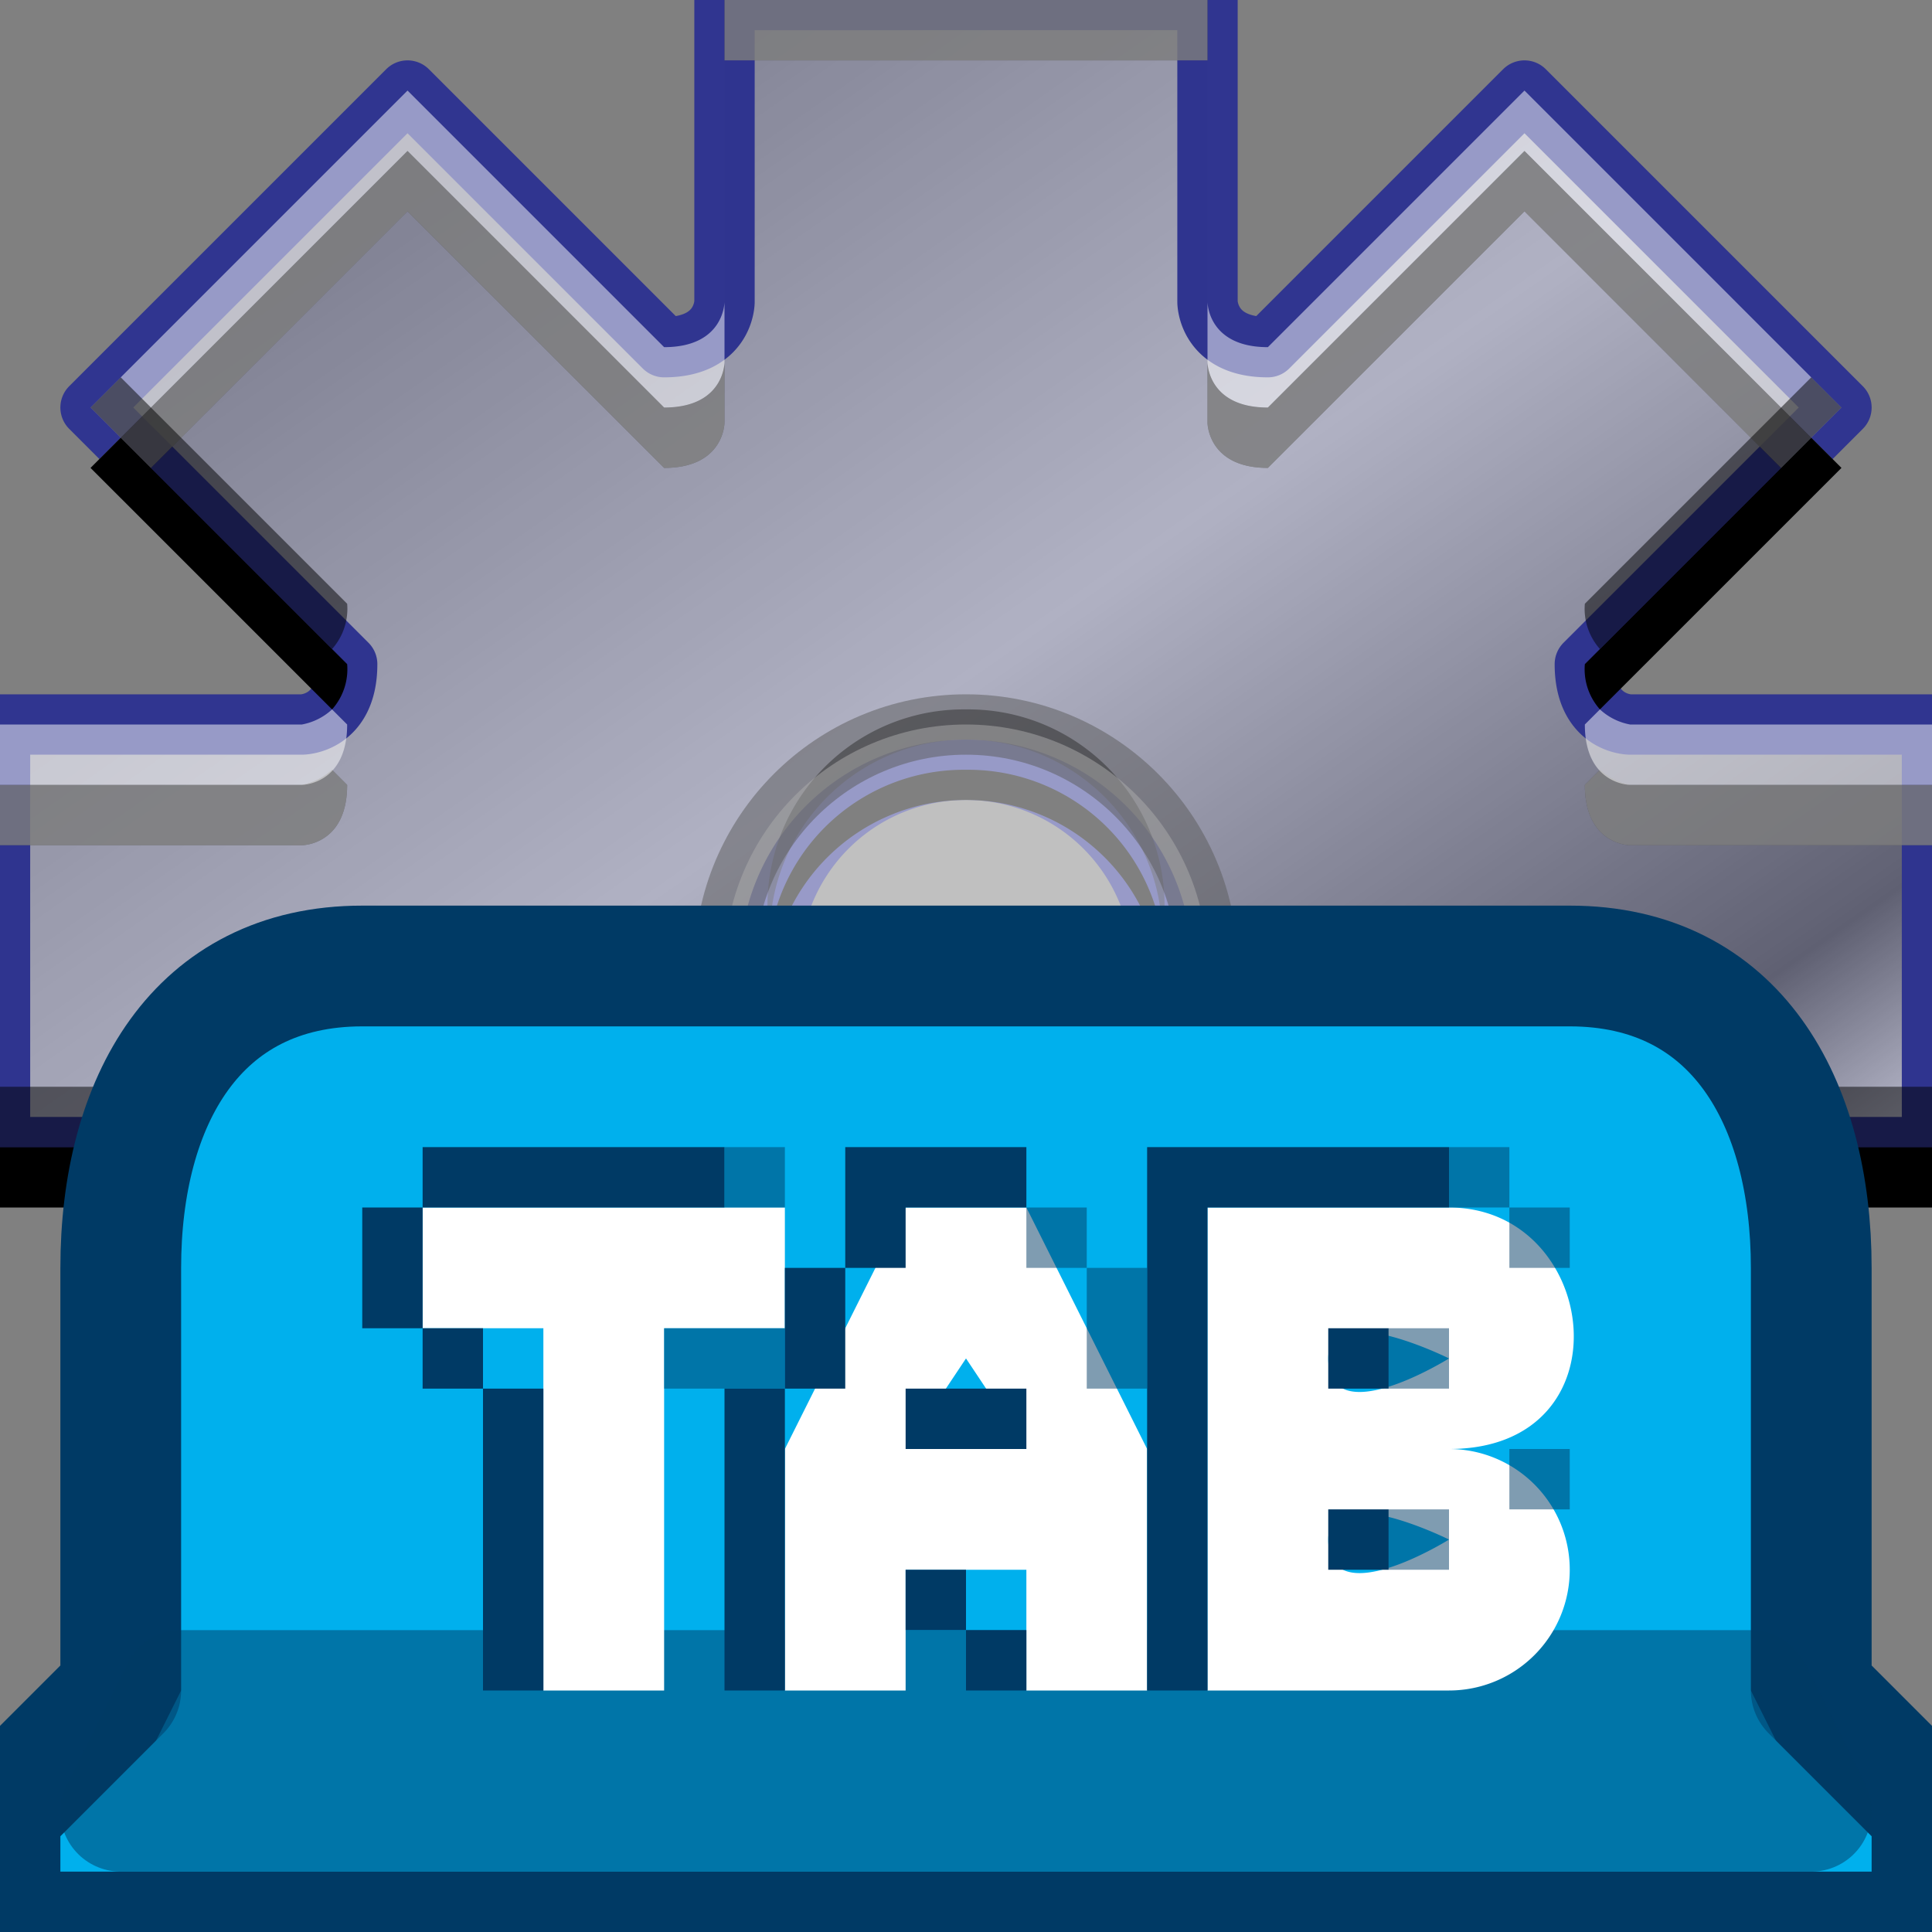 <svg xmlns="http://www.w3.org/2000/svg" viewBox="0 0 128 128">
  <rect x="0" y="0" width="128" height="128" fill="#808080" stroke="none"/>
  <defs/>
  <defs>
    <linearGradient id="a" x1="19.2" x2="108.8" y2="128" gradientUnits="userSpaceOnUse">
      <stop offset=".1" stop-color="#979797"/>
      <stop offset=".4" stop-color="#d1d1d1"/>
      <stop offset=".7" stop-color="#6c6c6c"/>
      <stop offset=".8" stop-color="#efefef"/>
      <stop offset=".8" stop-color="#efefef"/>
    </linearGradient>
  </defs>
  <path fill="url(#a)" fill-rule="evenodd" stroke="#303590" stroke-linecap="round" stroke-linejoin="round" stroke-width="4" d="M128 48v28h-18a47 47 0 01-5 12l13 13-17 17-13-13a48 48 0 01-12 5v18H52v-18a48 48 0 01-12-5l-13 13-17-17 13-13a47 47 0 01-5-12H0V48h20s3 0 3-4L6 27 27 6l17 17c4 0 4-3 4-3V0h32v20s0 3 4 3l17-17 21 21-17 17c0 4 3 4 3 4h20zM77 64a13 13 0 10-13 13 13 13 0 0013-13z"/>
  <path fill="#303590" fill-rule="evenodd" d="M128 48v28h-18a47 47 0 01-5 12l13 13-17 17-13-13a48 48 0 01-12 5v18H52v-18a48 48 0 01-12-5l-13 13-17-17 13-13a47 47 0 01-5-12H0V48h20s3 0 3-4L6 27 27 6l17 17c4 0 4-3 4-3V0h32v20s0 3 4 3l17-17 21 21-17 17c0 4 3 4 3 4h20zM77 64a13 13 0 10-13 13 13 13 0 0013-13z" opacity=".2"/>
  <path fill-rule="evenodd" d="M105 52l1-1a4 4 0 002 1h20v4h-20s-3 0-3-4zm-4-38L84 31c-4 0-4-3-4-3V4H48V0h32v24s0 3 4 3l17-17 21 21-2 2zM48 28s0 3-4 3L27 14 8 33l-2-2 21-21 17 17c4 0 4-3 4-3v4zM22 51l1 1c0 4-3 4-3 4H0v-4h20a4 4 0 002-1zm1 45l-11 11-2-2 11-11 2 2zm84-2l11 11-2 2-11-11 2-2zm-43-9a13 13 0 01-13-15 13 13 0 0026 0 13 13 0 01-13 15z" opacity=".7"/>
  <path fill="#fff" fill-rule="evenodd" d="M105 52l1-1a4 4 0 002 1h20v4h-20s-3 0-3-4zm-4-38L84 31c-4 0-4-3-4-3V4H48V0h32v24s0 3 4 3l17-17 21 21-2 2zM48 28s0 3-4 3L27 14 8 33l-2-2 21-21 17 17c4 0 4-3 4-3v4zM22 51l1 1c0 4-3 4-3 4H0v-4h20a4 4 0 002-1zm1 45l-11 11-2-2 11-11 2 2zm84-2l11 11-2 2-11-11 2-2zm-43-9a13 13 0 01-13-15 13 13 0 0026 0 13 13 0 01-13 15z" opacity=".4"/>
  <path fill="#fff" fill-rule="evenodd" d="M105 48l1-1a4 4 0 002 1h20v4h-20s-3 0-3-4zM80 20s0 3 4 3l17-17 21 21-2 2-19-19-17 17c-4 0-4-3-4-3m-32 0s0 3-4 3L27 10 8 29l-2-2L27 6l17 17c4 0 4-3 4-3v4zM22 47l1 1c0 4-3 4-3 4H0v-4h20a4 4 0 002-1zm1 45l-11 11-2-2 11-11 2 2zm84-2l11 11-2 2-11-11 2-2zm-43-9a13 13 0 01-13-15 13 13 0 0026 0 13 13 0 01-13 15z" opacity=".5"/>
  <path fill-rule="evenodd" d="M110 76a47 47 0 01-3 10l-2-2a47 47 0 005-12h18v4h-18zm-5-36l15-15 2 2-16 16a4 4 0 01-1-3zM23 84l-2 2a47 47 0 01-3-10H0v-4h18a47 47 0 005 12zm4 30l13-13a48 48 0 0012 5v4a48 48 0 01-12-5l-13 13-17-17 2-2zm49 14H52v-4h24v4zM64 47a13 13 0 0113 15 13 13 0 00-26 0 13 13 0 0113-15zm-42-4L6 27l2-2 15 15a4 4 0 01-1 3zm26-27V0v16zm28 90a48 48 0 0012-5l13 13 15-15 2 2-17 17-13-13a48 48 0 01-12 5v-4z" opacity=".5"/>
  <path fill-rule="evenodd" d="M110 80a47 47 0 01-3 10l-2-2a47 47 0 005-12h18v4h-18zm-5-36l15-15 2 2-16 16a4 4 0 01-1-3zM23 88l-2 2a47 47 0 01-3-10H0v-4h18a47 47 0 005 12zm4 30l13-13a48 48 0 0012 5v4a48 48 0 01-12-5l-13 13-17-17 2-2zm49 14H52v-4h24v4zM64 51a13 13 0 0113 15 13 13 0 00-26 0 13 13 0 0113-15zm-42-4L6 31l2-2 15 15a4 4 0 01-1 3zm26-27V4v16zm28 90a48 48 0 0012-5l13 13 15-15 2 2-17 17-13-13a48 48 0 01-12 5v-4z"/>
  <circle cx="64" cy="64" r="16" fill="#fff" stroke="#5b5b5b" stroke-linecap="round" stroke-linejoin="round" stroke-width="4" opacity=".5"/>
  <path fill="#00b0ed" fill-rule="evenodd" stroke="#003a65" stroke-linecap="round" stroke-linejoin="round" stroke-width="8" d="M24 64h80c11 0 16 9 16 20v28l8 8v8H0v-8l8-8V84c0-11 5-20 16-20z" data-name="Rounded Rectangle 1"/>
  <path fill="#00b0ed" fill-rule="evenodd" stroke="#003a65" stroke-linecap="round" stroke-linejoin="round" stroke-width="8" d="M12 112h104l4 8H8z" data-name="Rounded Rectangle 2" opacity=".5"/>
  <path fill="#fff" fill-rule="evenodd" d="M96 96a8 8 0 010 16H80V80h16c10 0 12 16 0 16zm0 6s-8-4-8 0c0 5 8 0 8 0zm-8-12c0 5 8 0 8 0s-8-4-8 0zm-20 14h-8v8h-8V96l8-16h8l8 16v16h-8v-8zm-4-14l-4 6h8zm-20 22h-8V88h-8v-8h24v8h-8v24z"/>
  <path fill="#003a65" fill-rule="evenodd" d="M32 88h4v24h-4V88zm-8-12h24v4H24v-4zm0 0h4v12h-4V76zm4 12h8v4h-8v-4zm32 16h8v4h-8v-4zm4 0h4v8h-4v-8zm-4-12h4v4h-4v-4zm4 0h4v4h-4v-4zm-16 0h4v20h-4V92zm4-4h4v4h-4v-4zm4-12h12v4H56v-4zm0 4h4v4h-4v-4zm-4 4h4v4h-4v-4zm24-8h4v36h-4V76zm4 0h16v4H80v-4zm8 12h4v4h-4v-4zm0 12h4v4h-4v-4z"/>
  <path fill="#003a65" fill-rule="evenodd" d="M92 88h4v4h-4v-4zm0 12h4v4h-4v-4zm8-20h4v4h-4v-4zm-4-4h4v4h-4v-4zm4 20h4v4h-4v-4zM68 80h4v4h-4v-4zm4 4h4v8h-4v-8zm-24-8h4v4h-4v-4zm-4 12h8v4h-8v-4z" opacity=".5"/>
</svg>